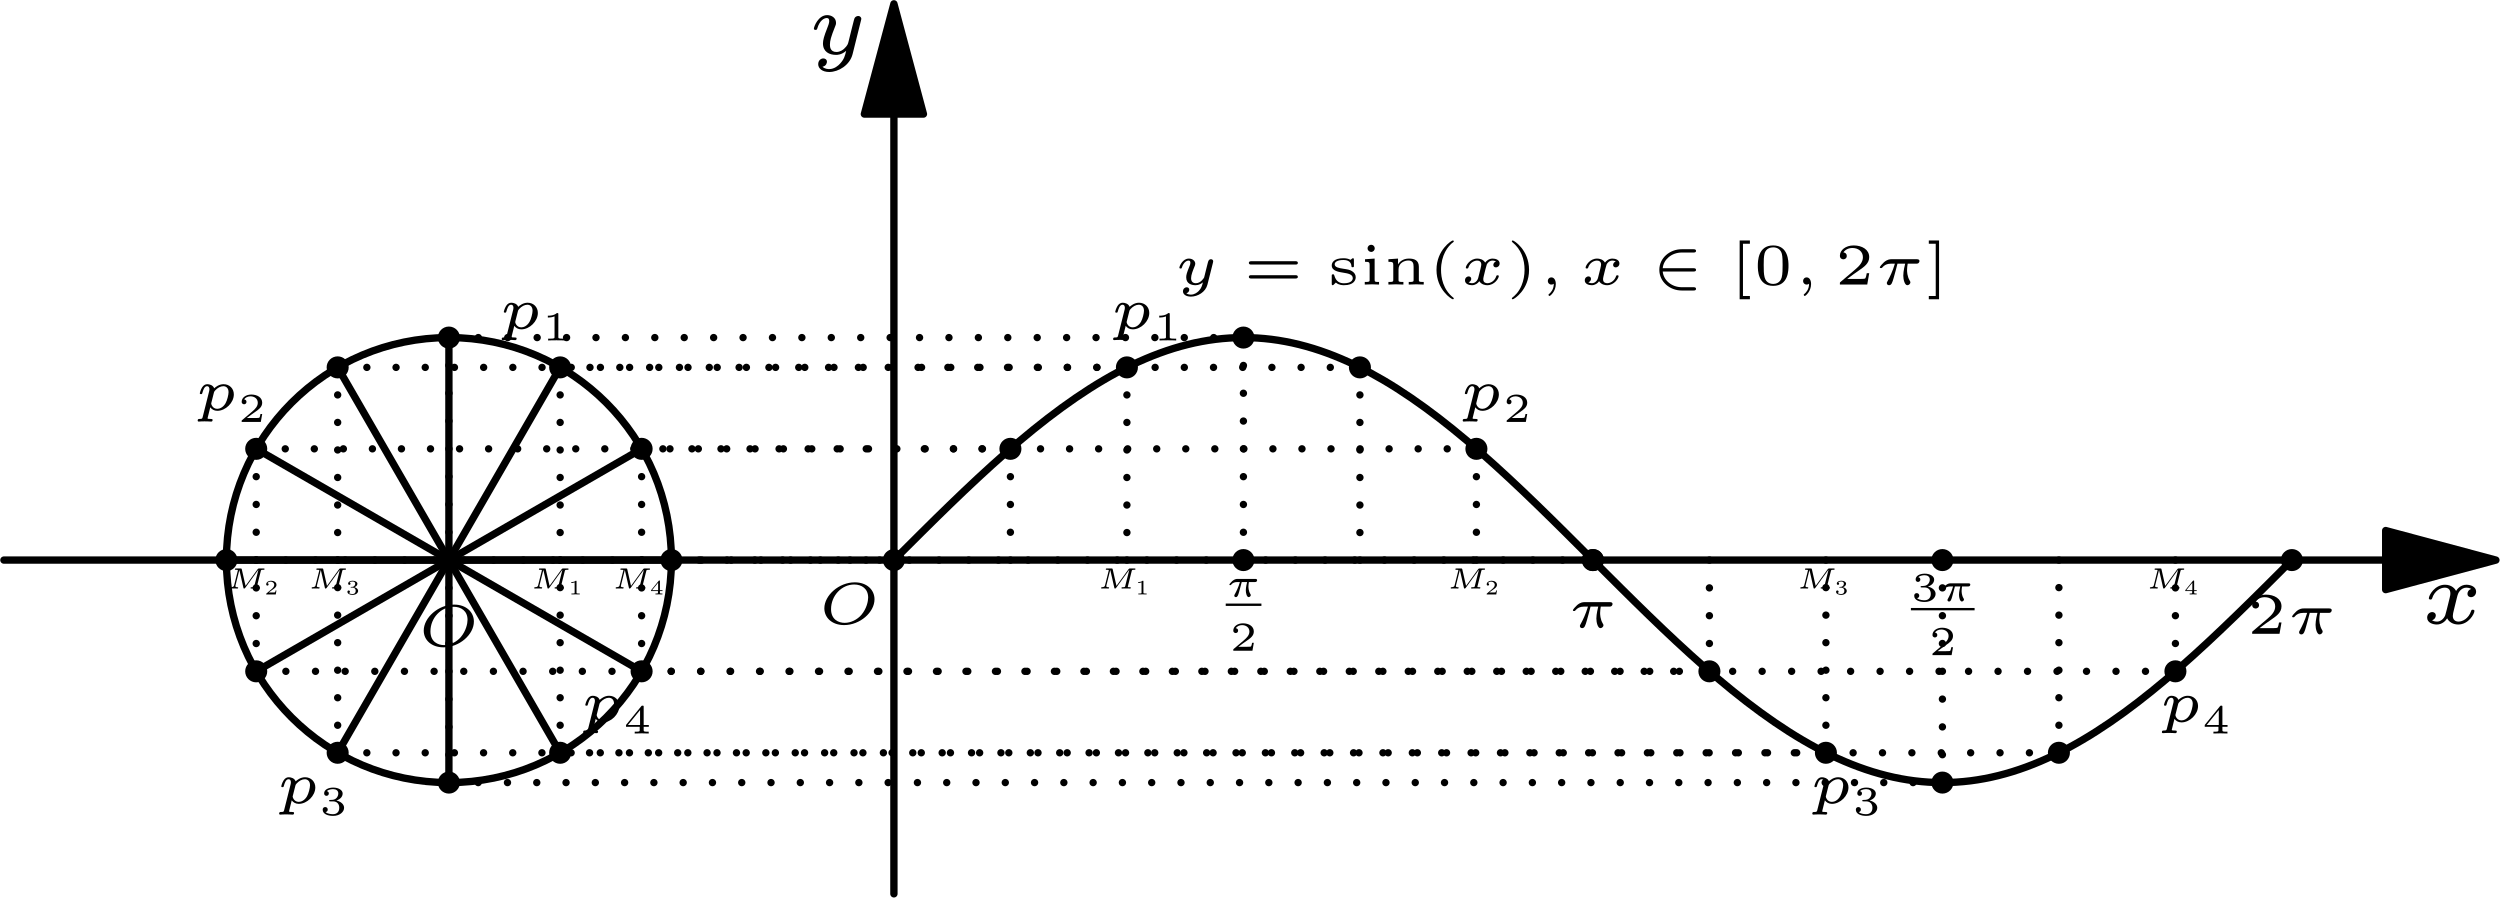 <?xml version='1.0' encoding='UTF-8'?>
<!-- This file was generated by dvisvgm 2.6.3 -->
<svg version='1.1' xmlns='http://www.w3.org/2000/svg' xmlns:xlink='http://www.w3.org/1999/xlink' width='170.065pt' height='61.059pt' viewBox='56.409 53.858 170.065 61.059'>
<defs>
<use id='g6-40' xlink:href='#g1-40' transform='scale(2.857)'/>
<use id='g6-41' xlink:href='#g1-41' transform='scale(2.857)'/>
<use id='g6-48' xlink:href='#g1-48' transform='scale(2.857)'/>
<use id='g6-50' xlink:href='#g1-50' transform='scale(2.857)'/>
<use id='g6-61' xlink:href='#g1-61' transform='scale(2.857)'/>
<use id='g6-91' xlink:href='#g1-91' transform='scale(2.857)'/>
<use id='g6-93' xlink:href='#g1-93' transform='scale(2.857)'/>
<use id='g6-105' xlink:href='#g1-105' transform='scale(2.857)'/>
<use id='g6-110' xlink:href='#g1-110' transform='scale(2.857)'/>
<use id='g6-115' xlink:href='#g1-115' transform='scale(2.857)'/>
<path id='g7-120' d='M3.378 -2.358C3.168 -2.298 3.12 -2.124 3.12 -2.034C3.12 -1.842 3.276 -1.8 3.36 -1.8C3.534 -1.8 3.708 -1.944 3.708 -2.178C3.708 -2.502 3.354 -2.646 3.048 -2.646C2.652 -2.646 2.412 -2.34 2.346 -2.226C2.268 -2.376 2.04 -2.646 1.59 -2.646C0.9 -2.646 0.492 -1.932 0.492 -1.722C0.492 -1.692 0.516 -1.638 0.6 -1.638S0.702 -1.674 0.72 -1.728C0.87 -2.214 1.278 -2.448 1.572 -2.448S1.956 -2.256 1.956 -2.058C1.956 -1.986 1.956 -1.932 1.908 -1.746C1.77 -1.188 1.638 -0.642 1.608 -0.57C1.518 -0.342 1.302 -0.138 1.05 -0.138C1.014 -0.138 0.846 -0.138 0.708 -0.228C0.942 -0.306 0.966 -0.504 0.966 -0.552C0.966 -0.708 0.846 -0.786 0.726 -0.786C0.558 -0.786 0.378 -0.654 0.378 -0.408C0.378 -0.066 0.756 0.06 1.038 0.06C1.38 0.06 1.626 -0.174 1.74 -0.36C1.86 -0.108 2.148 0.06 2.49 0.06C3.198 0.06 3.594 -0.666 3.594 -0.864C3.594 -0.876 3.588 -0.948 3.48 -0.948C3.396 -0.948 3.384 -0.906 3.366 -0.852C3.192 -0.33 2.766 -0.138 2.514 -0.138C2.286 -0.138 2.124 -0.27 2.124 -0.522C2.124 -0.636 2.154 -0.768 2.208 -0.978L2.4 -1.758C2.46 -1.992 2.49 -2.1 2.616 -2.244C2.7 -2.334 2.844 -2.448 3.036 -2.448C3.066 -2.448 3.246 -2.448 3.378 -2.358Z'/>
<path id='g7-121' d='M3.576 -2.304C3.588 -2.346 3.594 -2.37 3.594 -2.388C3.594 -2.46 3.54 -2.586 3.378 -2.586C3.276 -2.586 3.174 -2.52 3.132 -2.436C3.108 -2.394 3.066 -2.208 3.036 -2.094L2.91 -1.596L2.724 -0.846C2.682 -0.678 2.658 -0.582 2.418 -0.354C2.352 -0.294 2.16 -0.138 1.902 -0.138C1.458 -0.138 1.458 -0.528 1.458 -0.636C1.458 -0.9 1.53 -1.17 1.794 -1.83C1.854 -1.974 1.872 -2.016 1.872 -2.124C1.872 -2.46 1.572 -2.646 1.272 -2.646C0.66 -2.646 0.366 -1.854 0.366 -1.722C0.366 -1.692 0.39 -1.638 0.474 -1.638S0.576 -1.674 0.594 -1.728C0.762 -2.31 1.08 -2.448 1.248 -2.448C1.368 -2.448 1.41 -2.37 1.41 -2.232C1.41 -2.106 1.332 -1.902 1.266 -1.74C1.056 -1.212 0.984 -0.936 0.984 -0.72C0.984 -0.15 1.41 0.06 1.878 0.06C1.962 0.06 2.244 0.06 2.562 -0.216C2.484 0.114 2.43 0.348 2.142 0.66C2.034 0.78 1.764 1.026 1.404 1.026C1.35 1.026 1.092 1.02 0.954 0.864C1.218 0.816 1.254 0.582 1.254 0.528C1.254 0.366 1.122 0.3 1.008 0.3C0.858 0.3 0.66 0.42 0.66 0.696C0.66 0.984 0.942 1.224 1.41 1.224C2.046 1.224 2.814 0.756 3 0.006L3.576 -2.304Z'/>
<use id='g4-25' xlink:href='#g0-25' transform='scale(2)'/>
<use id='g4-59' xlink:href='#g0-59' transform='scale(2)'/>
<use id='g4-79' xlink:href='#g0-79' transform='scale(2)'/>
<use id='g4-112' xlink:href='#g0-112' transform='scale(2)'/>
<use id='g4-120' xlink:href='#g0-120' transform='scale(2)'/>
<use id='g4-121' xlink:href='#g0-121' transform='scale(2)'/>
<path id='g2-50' d='M2.964 -0.888C3.028 -0.888 3.136 -0.888 3.136 -1S3.028 -1.112 2.964 -1.112H0.872C0.92 -1.684 1.456 -2.18 2.176 -2.18H2.964C3.028 -2.18 3.136 -2.18 3.136 -2.292S3.028 -2.404 2.964 -2.404H2.16C1.356 -2.404 0.64 -1.808 0.64 -1S1.356 0.404 2.16 0.404H2.964C3.028 0.404 3.136 0.404 3.136 0.292S3.028 0.18 2.964 0.18H2.176C1.456 0.18 0.92 -0.316 0.872 -0.888H2.964Z'/>
<path id='g0-25' d='M1.41 -0.71C1.446 -0.71 1.466 -0.71 1.494 -0.73C1.506 -0.742 1.526 -0.77 1.526 -0.798C1.526 -0.862 1.466 -0.862 1.432 -0.862H0.574C0.53 -0.862 0.44 -0.862 0.322 -0.762C0.268 -0.714 0.178 -0.612 0.178 -0.588C0.178 -0.56 0.206 -0.56 0.218 -0.56C0.246 -0.56 0.246 -0.562 0.262 -0.58C0.33 -0.666 0.426 -0.71 0.548 -0.71H0.69C0.618 -0.46 0.516 -0.252 0.446 -0.126C0.416 -0.074 0.416 -0.07 0.416 -0.05C0.416 -0.004 0.452 0.022 0.492 0.022C0.576 0.022 0.604 -0.07 0.65 -0.232C0.696 -0.388 0.732 -0.532 0.778 -0.71H1.04C1.032 -0.68 0.976 -0.462 0.976 -0.304C0.976 -0.166 1.026 0.022 1.114 0.022C1.162 0.022 1.218 -0.024 1.218 -0.076C1.218 -0.098 1.21 -0.108 1.196 -0.132C1.104 -0.282 1.104 -0.458 1.104 -0.494C1.104 -0.562 1.114 -0.642 1.126 -0.71H1.41Z'/>
<path id='g0-59' d='M0.54 -0.028C0.54 0.164 0.436 0.274 0.382 0.318C0.362 0.334 0.358 0.338 0.358 0.352C0.358 0.364 0.376 0.388 0.394 0.388C0.42 0.388 0.608 0.232 0.608 -0.018C0.608 -0.154 0.548 -0.244 0.458 -0.244C0.382 -0.244 0.336 -0.184 0.336 -0.122C0.336 -0.058 0.382 0 0.458 0C0.488 0 0.518 -0.008 0.54 -0.028Z'/>
<path id='g0-77' d='M2.328 -1.196C2.344 -1.26 2.348 -1.276 2.5 -1.276C2.552 -1.276 2.556 -1.276 2.564 -1.282C2.576 -1.294 2.582 -1.318 2.582 -1.332C2.582 -1.366 2.552 -1.366 2.518 -1.366H2.216C2.172 -1.366 2.15 -1.366 2.12 -1.326L1.29 -0.182L1.034 -1.312C1.022 -1.364 1.01 -1.366 0.956 -1.366H0.636C0.596 -1.366 0.566 -1.366 0.566 -1.31C0.566 -1.276 0.59 -1.276 0.64 -1.276C0.66 -1.276 0.726 -1.276 0.768 -1.264C0.768 -1.24 0.768 -1.236 0.762 -1.214L0.514 -0.224C0.5 -0.17 0.482 -0.094 0.296 -0.09C0.28 -0.09 0.246 -0.088 0.246 -0.034C0.246 -0.016 0.262 0 0.28 0C0.316 0 0.358 -0.006 0.394 -0.006C0.432 -0.006 0.47 -0.008 0.508 -0.008C0.548 -0.008 0.586 -0.006 0.626 -0.006C0.662 -0.006 0.704 0 0.74 0C0.766 0 0.788 -0.014 0.788 -0.056C0.788 -0.09 0.758 -0.09 0.736 -0.09C0.636 -0.092 0.598 -0.118 0.598 -0.166C0.598 -0.18 0.602 -0.192 0.606 -0.212L0.868 -1.264H0.87L1.144 -0.058C1.152 -0.024 1.158 0 1.196 0C1.216 0 1.24 -0.008 1.268 -0.046L2.162 -1.28L2.164 -1.278L1.886 -0.166C1.87 -0.106 1.866 -0.09 1.714 -0.09C1.664 -0.09 1.632 -0.09 1.632 -0.034C1.632 -0.018 1.646 0 1.668 0C1.71 0 1.758 -0.006 1.802 -0.006S1.892 -0.008 1.938 -0.008S2.03 -0.006 2.076 -0.006C2.12 -0.006 2.17 0 2.214 0C2.226 0 2.264 0 2.264 -0.056C2.264 -0.09 2.236 -0.09 2.198 -0.09C2.194 -0.09 2.146 -0.09 2.112 -0.094C2.062 -0.098 2.06 -0.1 2.06 -0.116C2.06 -0.12 2.06 -0.124 2.066 -0.144L2.328 -1.196Z'/>
<path id='g0-79' d='M1.934 -0.834C1.934 -1.156 1.672 -1.41 1.264 -1.41C0.718 -1.41 0.228 -0.962 0.228 -0.526C0.228 -0.204 0.492 0.044 0.9 0.044C1.438 0.044 1.934 -0.388 1.934 -0.834ZM0.92 -0.032C0.718 -0.032 0.456 -0.138 0.456 -0.498C0.456 -0.958 0.816 -1.336 1.244 -1.336C1.498 -1.336 1.718 -1.194 1.718 -0.892C1.718 -0.772 1.67 -0.518 1.488 -0.304C1.35 -0.144 1.134 -0.032 0.92 -0.032Z'/>
<path id='g0-112' d='M0.28 0.234C0.266 0.286 0.264 0.298 0.174 0.298C0.144 0.298 0.11 0.298 0.11 0.354C0.11 0.376 0.128 0.388 0.142 0.388C0.172 0.388 0.208 0.382 0.24 0.382S0.306 0.38 0.34 0.38C0.38 0.38 0.418 0.382 0.458 0.382C0.492 0.382 0.534 0.388 0.568 0.388C0.594 0.388 0.618 0.374 0.618 0.332C0.618 0.298 0.584 0.298 0.556 0.298C0.49 0.298 0.446 0.298 0.446 0.274C0.446 0.262 0.478 0.14 0.538 -0.098C0.588 -0.03 0.668 0.022 0.778 0.022C1.06 0.022 1.34 -0.254 1.34 -0.536C1.34 -0.736 1.194 -0.884 0.99 -0.884C0.834 -0.884 0.712 -0.782 0.672 -0.744C0.632 -0.852 0.512 -0.884 0.438 -0.884C0.37 -0.884 0.31 -0.852 0.26 -0.774C0.208 -0.69 0.182 -0.586 0.182 -0.576C0.182 -0.546 0.212 -0.546 0.224 -0.546C0.258 -0.546 0.262 -0.556 0.27 -0.588C0.292 -0.668 0.334 -0.816 0.428 -0.816C0.498 -0.816 0.51 -0.75 0.51 -0.71C0.51 -0.682 0.508 -0.674 0.504 -0.658L0.28 0.234ZM0.662 -0.596C0.67 -0.628 0.672 -0.632 0.706 -0.672C0.786 -0.76 0.888 -0.816 0.984 -0.816C1.066 -0.816 1.16 -0.764 1.16 -0.612C1.16 -0.524 1.114 -0.332 1.058 -0.236C0.974 -0.09 0.854 -0.046 0.778 -0.046C0.612 -0.046 0.57 -0.208 0.57 -0.224C0.57 -0.234 0.574 -0.246 0.576 -0.256L0.662 -0.596Z'/>
<path id='g0-120' d='M1.242 -0.784C1.15 -0.756 1.15 -0.668 1.15 -0.666C1.15 -0.632 1.174 -0.584 1.24 -0.584C1.296 -0.584 1.364 -0.632 1.364 -0.72C1.364 -0.838 1.232 -0.884 1.126 -0.884C0.996 -0.884 0.912 -0.8 0.872 -0.748C0.806 -0.862 0.678 -0.884 0.606 -0.884C0.356 -0.884 0.214 -0.648 0.214 -0.574C0.214 -0.546 0.246 -0.546 0.256 -0.546C0.274 -0.546 0.29 -0.548 0.298 -0.57C0.358 -0.766 0.522 -0.816 0.598 -0.816C0.664 -0.816 0.74 -0.788 0.74 -0.682C0.74 -0.632 0.704 -0.494 0.636 -0.228C0.606 -0.114 0.514 -0.046 0.428 -0.046C0.414 -0.046 0.356 -0.046 0.308 -0.078C0.398 -0.11 0.398 -0.186 0.398 -0.194C0.398 -0.252 0.354 -0.278 0.31 -0.278C0.26 -0.278 0.186 -0.238 0.186 -0.142C0.186 -0.02 0.322 0.022 0.424 0.022C0.534 0.022 0.624 -0.042 0.672 -0.114C0.752 0.006 0.88 0.022 0.942 0.022C1.194 0.022 1.336 -0.216 1.336 -0.288C1.336 -0.316 1.302 -0.316 1.294 -0.316C1.26 -0.316 1.256 -0.304 1.25 -0.286C1.192 -0.106 1.038 -0.046 0.95 -0.046C0.89 -0.046 0.808 -0.068 0.808 -0.18C0.808 -0.204 0.808 -0.218 0.824 -0.286C0.858 -0.426 0.912 -0.648 0.928 -0.684C0.954 -0.736 1.02 -0.816 1.122 -0.816C1.128 -0.816 1.196 -0.816 1.242 -0.784Z'/>
<path id='g0-121' d='M1.324 -0.746C1.332 -0.776 1.332 -0.79 1.332 -0.792C1.332 -0.836 1.296 -0.862 1.258 -0.862C1.178 -0.862 1.162 -0.792 1.148 -0.738L1.106 -0.572L1.044 -0.322C1.036 -0.296 1.026 -0.254 1.024 -0.242C1.022 -0.234 0.914 -0.046 0.744 -0.046C0.652 -0.046 0.58 -0.09 0.58 -0.218C0.58 -0.328 0.64 -0.474 0.698 -0.618C0.708 -0.642 0.722 -0.674 0.722 -0.708C0.722 -0.806 0.628 -0.884 0.504 -0.884C0.294 -0.884 0.182 -0.628 0.182 -0.574C0.182 -0.546 0.214 -0.546 0.224 -0.546C0.258 -0.546 0.26 -0.556 0.27 -0.586C0.312 -0.724 0.406 -0.816 0.496 -0.816C0.534 -0.816 0.556 -0.794 0.556 -0.74C0.556 -0.7 0.544 -0.672 0.53 -0.636C0.432 -0.398 0.414 -0.326 0.414 -0.246C0.414 -0.024 0.6 0.022 0.734 0.022C0.848 0.022 0.932 -0.034 0.982 -0.076C0.954 0.036 0.932 0.124 0.838 0.22C0.792 0.266 0.698 0.342 0.574 0.342C0.538 0.342 0.464 0.336 0.418 0.294C0.508 0.272 0.518 0.194 0.518 0.174C0.518 0.116 0.472 0.092 0.43 0.092C0.372 0.092 0.304 0.14 0.304 0.232C0.304 0.332 0.406 0.41 0.574 0.41C0.802 0.41 1.072 0.258 1.136 0.002L1.324 -0.746Z'/>
<use id='g3-25' xlink:href='#g0-25' transform='scale(1.4)'/>
<use id='g5-49' xlink:href='#g1-49' transform='scale(2)'/>
<use id='g5-50' xlink:href='#g1-50' transform='scale(2)'/>
<use id='g5-51' xlink:href='#g1-51' transform='scale(2)'/>
<use id='g5-52' xlink:href='#g1-52' transform='scale(2)'/>
<path id='g1-40' d='M0.617 -1.016C0.617 -1.018 0.622 -1.023 0.622 -1.03C0.622 -1.036 0.619 -1.05 0.598 -1.05C0.57 -1.05 0.21 -0.826 0.21 -0.35C0.21 0.125 0.57 0.35 0.598 0.35C0.619 0.35 0.622 0.336 0.622 0.33C0.622 0.321 0.616 0.316 0.61 0.312C0.363 0.115 0.318 -0.169 0.318 -0.35C0.318 -0.693 0.476 -0.918 0.617 -1.016Z'/>
<path id='g1-41' d='M0.547 -0.35C0.547 -0.825 0.188 -1.05 0.16 -1.05C0.137 -1.05 0.137 -1.033 0.137 -1.03C0.137 -1.029 0.137 -1.021 0.146 -1.012C0.356 -0.846 0.44 -0.602 0.44 -0.35C0.44 -0.224 0.416 -0.092 0.368 0.022C0.301 0.182 0.213 0.259 0.144 0.315C0.14 0.318 0.137 0.325 0.137 0.33C0.137 0.333 0.137 0.35 0.16 0.35C0.188 0.35 0.547 0.126 0.547 -0.35Z'/>
<path id='g1-48' d='M0.841 -0.448C0.841 -0.549 0.841 -0.932 0.476 -0.932S0.111 -0.549 0.111 -0.448C0.111 -0.346 0.111 0.031 0.476 0.031S0.841 -0.346 0.841 -0.448ZM0.476 -0.015C0.424 -0.015 0.307 -0.034 0.272 -0.175C0.252 -0.251 0.251 -0.35 0.251 -0.465C0.251 -0.568 0.251 -0.665 0.273 -0.745C0.308 -0.862 0.416 -0.886 0.476 -0.886C0.58 -0.886 0.654 -0.833 0.682 -0.735C0.701 -0.664 0.701 -0.547 0.701 -0.465C0.701 -0.37 0.701 -0.256 0.68 -0.172C0.644 -0.036 0.532 -0.015 0.476 -0.015Z'/>
<path id='g1-49' d='M0.557 -0.89C0.557 -0.932 0.553 -0.932 0.507 -0.932C0.407 -0.843 0.252 -0.843 0.224 -0.843H0.2V-0.781H0.224C0.256 -0.781 0.347 -0.785 0.428 -0.82V-0.12C0.428 -0.077 0.428 -0.062 0.28 -0.062H0.21V0C0.287 -0.006 0.412 -0.006 0.493 -0.006S0.699 -0.006 0.776 0V-0.062H0.706C0.557 -0.062 0.557 -0.077 0.557 -0.12V-0.89Z'/>
<path id='g1-50' d='M0.825 -0.27H0.766C0.762 -0.244 0.748 -0.157 0.725 -0.143C0.714 -0.134 0.596 -0.134 0.575 -0.134H0.301C0.393 -0.203 0.497 -0.281 0.581 -0.337C0.707 -0.424 0.825 -0.505 0.825 -0.654C0.825 -0.833 0.655 -0.932 0.455 -0.932C0.266 -0.932 0.127 -0.823 0.127 -0.686C0.127 -0.613 0.189 -0.601 0.209 -0.601C0.246 -0.601 0.291 -0.626 0.291 -0.683C0.291 -0.734 0.255 -0.762 0.211 -0.766C0.251 -0.829 0.332 -0.871 0.426 -0.871C0.561 -0.871 0.675 -0.79 0.675 -0.652C0.675 -0.535 0.594 -0.445 0.486 -0.354L0.144 -0.064C0.13 -0.052 0.129 -0.052 0.127 -0.042V0H0.778L0.825 -0.27Z'/>
<path id='g1-51' d='M0.462 -0.463C0.591 -0.463 0.676 -0.384 0.676 -0.245C0.676 -0.102 0.588 -0.027 0.463 -0.027C0.448 -0.027 0.281 -0.027 0.21 -0.099C0.267 -0.108 0.284 -0.151 0.284 -0.185C0.284 -0.237 0.245 -0.27 0.199 -0.27C0.154 -0.27 0.112 -0.241 0.112 -0.182C0.112 -0.036 0.277 0.031 0.468 0.031C0.697 0.031 0.84 -0.108 0.84 -0.244C0.84 -0.358 0.738 -0.456 0.578 -0.493C0.746 -0.547 0.791 -0.654 0.791 -0.732C0.791 -0.847 0.648 -0.932 0.472 -0.932C0.3 -0.932 0.161 -0.86 0.161 -0.734C0.161 -0.668 0.214 -0.651 0.241 -0.651C0.281 -0.651 0.321 -0.68 0.321 -0.731C0.321 -0.763 0.304 -0.802 0.253 -0.811C0.314 -0.875 0.438 -0.879 0.468 -0.879C0.57 -0.879 0.643 -0.827 0.643 -0.732C0.643 -0.651 0.589 -0.524 0.442 -0.515C0.403 -0.514 0.398 -0.512 0.361 -0.511C0.346 -0.51 0.33 -0.508 0.33 -0.487C0.33 -0.463 0.344 -0.463 0.37 -0.463H0.462Z'/>
<path id='g1-52' d='M0.864 -0.228V-0.29H0.689V-0.906C0.689 -0.939 0.687 -0.948 0.651 -0.948C0.623 -0.948 0.622 -0.946 0.606 -0.927L0.088 -0.29V-0.228H0.554V-0.119C0.554 -0.076 0.554 -0.062 0.433 -0.062H0.384V0C0.449 -0.003 0.54 -0.006 0.622 -0.006S0.792 -0.003 0.86 0V-0.062H0.811C0.689 -0.062 0.689 -0.076 0.689 -0.119V-0.228H0.864ZM0.566 -0.797V-0.29H0.154L0.566 -0.797Z'/>
<path id='g1-61' d='M1.247 -0.477C1.267 -0.477 1.302 -0.477 1.302 -0.517S1.261 -0.556 1.24 -0.556H0.197C0.176 -0.556 0.136 -0.556 0.136 -0.517S0.172 -0.477 0.19 -0.477H1.247ZM1.24 -0.144C1.261 -0.144 1.302 -0.144 1.302 -0.183S1.267 -0.223 1.247 -0.223H0.19C0.171 -0.223 0.136 -0.223 0.136 -0.183S0.176 -0.144 0.197 -0.144H1.24Z'/>
<path id='g1-91' d='M0.486 -0.972V-1.05H0.242V0.35H0.486V0.272H0.321V-0.972H0.486Z'/>
<path id='g1-93' d='M0.321 -1.05H0.077V-0.972H0.242V0.272H0.077V0.35H0.321V-1.05Z'/>
<path id='g1-105' d='M0.354 -0.862C0.354 -0.909 0.316 -0.948 0.269 -0.948C0.225 -0.948 0.183 -0.914 0.183 -0.862C0.183 -0.812 0.225 -0.777 0.269 -0.777C0.316 -0.777 0.354 -0.816 0.354 -0.862ZM0.122 -0.603V-0.542C0.221 -0.542 0.232 -0.532 0.232 -0.463V-0.118C0.232 -0.074 0.232 -0.062 0.141 -0.062H0.116V0C0.174 -0.004 0.232 -0.006 0.29 -0.006C0.343 -0.006 0.405 -0.004 0.456 0V-0.062C0.363 -0.062 0.351 -0.062 0.351 -0.118V-0.619L0.122 -0.603Z'/>
<path id='g1-110' d='M0.84 -0.423C0.84 -0.577 0.735 -0.619 0.605 -0.619C0.455 -0.619 0.377 -0.536 0.344 -0.482V-0.619L0.115 -0.603V-0.542C0.218 -0.542 0.231 -0.532 0.231 -0.463V-0.118C0.231 -0.074 0.231 -0.062 0.14 -0.062H0.115V0C0.175 -0.004 0.234 -0.006 0.294 -0.006C0.353 -0.006 0.413 -0.004 0.472 0V-0.062H0.447C0.356 -0.062 0.356 -0.074 0.356 -0.118V-0.361C0.356 -0.519 0.501 -0.573 0.588 -0.573C0.692 -0.573 0.715 -0.514 0.715 -0.424V-0.118C0.715 -0.074 0.715 -0.062 0.624 -0.062H0.599V0C0.659 -0.004 0.718 -0.006 0.778 -0.006C0.837 -0.006 0.897 -0.004 0.956 0V-0.062H0.931C0.84 -0.062 0.84 -0.074 0.84 -0.118V-0.423Z'/>
<path id='g1-115' d='M0.626 -0.588C0.626 -0.612 0.626 -0.627 0.603 -0.627C0.596 -0.627 0.591 -0.626 0.58 -0.617C0.574 -0.612 0.549 -0.589 0.543 -0.589C0.542 -0.589 0.539 -0.589 0.531 -0.595C0.498 -0.613 0.447 -0.627 0.377 -0.627C0.146 -0.627 0.098 -0.521 0.098 -0.456C0.098 -0.325 0.26 -0.3 0.389 -0.28C0.47 -0.267 0.599 -0.248 0.599 -0.153C0.599 -0.104 0.559 -0.031 0.389 -0.031C0.294 -0.031 0.202 -0.066 0.16 -0.214C0.153 -0.239 0.151 -0.244 0.127 -0.244C0.098 -0.244 0.098 -0.232 0.098 -0.203V-0.024C0.098 0 0.098 0.015 0.12 0.015C0.132 0.015 0.133 0.014 0.16 -0.013L0.196 -0.048C0.266 0.014 0.354 0.015 0.389 0.015C0.623 0.015 0.669 -0.106 0.669 -0.176C0.669 -0.239 0.634 -0.286 0.581 -0.319C0.525 -0.354 0.483 -0.36 0.365 -0.378C0.276 -0.392 0.168 -0.409 0.168 -0.483C0.168 -0.532 0.223 -0.585 0.375 -0.585C0.491 -0.585 0.559 -0.539 0.567 -0.442C0.568 -0.421 0.57 -0.413 0.596 -0.413C0.626 -0.413 0.626 -0.423 0.626 -0.452V-0.588Z'/>
</defs>
<g id='page1'>
<g transform='matrix(0.996 0 0 0.996 117.218 91.958)'>
<path d='M 0 -30.463L 0 22.795' fill='none' stroke='#000000' stroke-linecap='round' stroke-linejoin='round' stroke-miterlimit='10.037' stroke-width='0.502'/>
</g>
<g transform='matrix(0.996 0 0 0.996 117.218 91.958)'>
<path d='M 0 -37.991L -2.017 -30.463L 2.017 -30.463L 0 -37.991Z' fill='#000000'/>
</g>
<g transform='matrix(0.996 0 0 0.996 117.218 91.958)'>
<path d='M 0 -37.991L -2.017 -30.463L 2.017 -30.463L 0 -37.991Z' fill='none' stroke='#000000' stroke-linecap='round' stroke-linejoin='round' stroke-miterlimit='10.037' stroke-width='0.502'/>
</g><use x='111.408' y='57.532' xlink:href='#g7-121'/>
<g transform='matrix(0.996 0 0 0.996 117.218 91.958)'>
<path d='M 101.887 0L -60.786 -0' fill='none' stroke='#000000' stroke-linecap='round' stroke-linejoin='round' stroke-miterlimit='10.037' stroke-width='0.502'/>
</g>
<g transform='matrix(0.996 0 0 0.996 117.218 91.958)'>
<path d='M 109.415 0L 101.887 -2.017L 101.887 2.017L 109.415 0Z' fill='#000000'/>
</g>
<g transform='matrix(0.996 0 0 0.996 117.218 91.958)'>
<path d='M 109.415 0L 101.887 -2.017L 101.887 2.017L 109.415 0Z' fill='none' stroke='#000000' stroke-linecap='round' stroke-linejoin='round' stroke-miterlimit='10.037' stroke-width='0.502'/>
</g><use x='221.141' y='96.281' xlink:href='#g7-120'/>
<use x='136.274' y='73.216' xlink:href='#g4-121'/>
<use x='140.976' y='73.216' xlink:href='#g6-61'/>
<use x='146.722' y='73.216' xlink:href='#g6-115'/>
<use x='148.917' y='73.216' xlink:href='#g6-105'/>
<use x='150.528' y='73.216' xlink:href='#g6-110'/>
<use x='153.528' y='73.216' xlink:href='#g6-40'/>
<use x='155.695' y='73.216' xlink:href='#g4-120'/>
<use x='158.862' y='73.216' xlink:href='#g6-41'/>
<use x='161.028' y='73.216' xlink:href='#g4-59'/>
<use x='163.843' y='73.216' xlink:href='#g4-120'/>
<use x='168.646' y='73.216' xlink:href='#g2-50'/>
<use x='174.059' y='73.216' xlink:href='#g6-91'/>
<use x='175.67' y='73.216' xlink:href='#g6-48'/>
<use x='178.393' y='73.216' xlink:href='#g4-59'/>
<use x='181.207' y='73.216' xlink:href='#g6-50'/>
<use x='183.93' y='73.216' xlink:href='#g4-25'/>
<use x='187.398' y='73.216' xlink:href='#g6-93'/>
<g transform='matrix(0.996 0 0 0.996 117.218 91.958)'>
<path d='M 0 0C 0.318 -0.318 0.636 -0.636 0.955 -0.954C 1.273 -1.271 1.591 -1.588 1.91 -1.905C 2.227 -2.22 2.545 -2.534 2.864 -2.848C 3.182 -3.159 3.5 -3.47 3.819 -3.779C 4.136 -4.086 4.454 -4.392 4.774 -4.696C 5.091 -4.997 5.409 -5.297 5.729 -5.594C 6.045 -5.888 6.363 -6.181 6.684 -6.47C 7 -6.756 7.318 -7.04 7.639 -7.321C 7.954 -7.598 8.273 -7.872 8.593 -8.143C 8.909 -8.409 9.227 -8.673 9.548 -8.932C 9.864 -9.187 10.182 -9.439 10.503 -9.687C 10.818 -9.929 11.136 -10.168 11.458 -10.403C 11.773 -10.632 12.091 -10.858 12.413 -11.078C 12.728 -11.293 13.046 -11.504 13.367 -11.709C 13.682 -11.91 14.001 -12.105 14.322 -12.294C 14.637 -12.479 14.955 -12.658 15.277 -12.831C 15.592 -12.999 15.91 -13.162 16.232 -13.317C 16.547 -13.469 16.865 -13.613 17.187 -13.75C 17.502 -13.884 17.82 -14.011 18.142 -14.129C 18.457 -14.245 18.775 -14.354 19.096 -14.453C 19.412 -14.55 19.731 -14.639 20.051 -14.719C 20.367 -14.798 20.686 -14.867 21.006 -14.927C 21.323 -14.987 21.641 -15.037 21.961 -15.077C 22.278 -15.116 22.597 -15.146 22.916 -15.166C 23.234 -15.187 23.552 -15.197 23.871 -15.197C 24.189 -15.197 24.508 -15.187 24.825 -15.166C 25.145 -15.146 25.463 -15.116 25.78 -15.077C 26.1 -15.037 26.418 -14.987 26.735 -14.927C 27.055 -14.867 27.374 -14.798 27.69 -14.719C 28.011 -14.639 28.329 -14.55 28.645 -14.453C 28.966 -14.354 29.284 -14.245 29.6 -14.129C 29.921 -14.011 30.239 -13.884 30.554 -13.75C 30.876 -13.613 31.194 -13.469 31.509 -13.317C 31.831 -13.162 32.149 -12.999 32.464 -12.831C 32.786 -12.658 33.104 -12.479 33.419 -12.294C 33.741 -12.105 34.059 -11.91 34.374 -11.709C 34.695 -11.504 35.014 -11.293 35.328 -11.078C 35.65 -10.858 35.968 -10.632 36.283 -10.403C 36.605 -10.168 36.923 -9.929 37.238 -9.687C 37.559 -9.439 37.878 -9.187 38.193 -8.932C 38.514 -8.673 38.832 -8.409 39.148 -8.143C 39.469 -7.872 39.787 -7.598 40.103 -7.321C 40.423 -7.04 40.741 -6.756 41.057 -6.47C 41.378 -6.181 41.696 -5.888 42.012 -5.594C 42.332 -5.297 42.651 -4.997 42.967 -4.696C 43.287 -4.392 43.605 -4.086 43.922 -3.779C 44.241 -3.47 44.559 -3.159 44.877 -2.848C 45.196 -2.534 45.514 -2.22 45.832 -1.905C 46.15 -1.588 46.468 -1.271 46.786 -0.954C 47.105 -0.636 47.423 -0.318 47.741 -1.86103e-15C 48.059 0.318 48.378 0.636 48.696 0.954C 49.014 1.271 49.332 1.588 49.651 1.905C 49.968 2.22 50.287 2.534 50.606 2.848C 50.923 3.159 51.241 3.47 51.56 3.779C 51.877 4.086 52.196 4.392 52.515 4.696C 52.832 4.997 53.15 5.297 53.47 5.594C 53.786 5.888 54.105 6.181 54.425 6.47C 54.741 6.756 55.059 7.04 55.38 7.321C 55.696 7.598 56.014 7.872 56.335 8.143C 56.65 8.409 56.968 8.673 57.289 8.932C 57.605 9.187 57.923 9.439 58.244 9.687C 58.559 9.929 58.878 10.168 59.199 10.403C 59.514 10.632 59.832 10.858 60.154 11.078C 60.469 11.293 60.787 11.504 61.109 11.709C 61.423 11.91 61.742 12.105 62.064 12.294C 62.378 12.479 62.697 12.658 63.018 12.831C 63.333 12.999 63.651 13.162 63.973 13.317C 64.288 13.469 64.606 13.613 64.928 13.75C 65.243 13.884 65.561 14.011 65.883 14.129C 66.198 14.245 66.517 14.354 66.838 14.453C 67.153 14.55 67.472 14.639 67.793 14.719C 68.109 14.798 68.427 14.867 68.747 14.927C 69.064 14.987 69.382 15.037 69.702 15.077C 70.019 15.116 70.338 15.146 70.657 15.166C 70.975 15.187 71.293 15.197 71.612 15.197C 71.93 15.197 72.249 15.187 72.567 15.166C 72.886 15.146 73.204 15.116 73.522 15.077C 73.841 15.037 74.16 14.987 74.476 14.927C 74.796 14.867 75.115 14.798 75.431 14.719C 75.752 14.639 76.07 14.55 76.386 14.453C 76.707 14.354 77.025 14.245 77.341 14.129C 77.662 14.011 77.981 13.884 78.296 13.75C 78.617 13.613 78.936 13.469 79.25 13.317C 79.572 13.162 79.89 12.999 80.205 12.831C 80.527 12.658 80.845 12.479 81.16 12.294C 81.482 12.105 81.8 11.91 82.115 11.709C 82.437 11.504 82.755 11.293 83.07 11.078C 83.391 10.858 83.71 10.632 84.025 10.403C 84.346 10.168 84.664 9.929 84.979 9.687C 85.301 9.439 85.619 9.187 85.934 8.932C 86.255 8.673 86.573 8.409 86.889 8.143C 87.21 7.872 87.528 7.598 87.844 7.321C 88.164 7.04 88.483 6.756 88.799 6.47C 89.119 6.181 89.437 5.888 89.754 5.594C 90.073 5.297 90.392 4.997 90.708 4.696C 91.028 4.392 91.346 4.086 91.663 3.779C 91.983 3.47 92.301 3.159 92.618 2.848C 92.937 2.534 93.255 2.22 93.573 1.905C 93.892 1.588 94.21 1.271 94.528 0.954C 94.846 0.636 95.164 0.318 95.482 3.72207e-15' fill='none' stroke='#000000' stroke-linecap='round' stroke-linejoin='round' stroke-miterlimit='10.037' stroke-width='0.502'/>
</g><use x='139.79' y='94.447' xlink:href='#g3-25'/>
<rect x='139.79' y='94.916' height='0.16' width='2.428'/>
<use x='140.051' y='98.124' xlink:href='#g5-50'/>
<g transform='matrix(0.996 0 0 0.996 117.218 91.958)'>
<circle cx='23.871' cy='-0' r='0.753' fill='#000000'/>
</g><use x='163.051' y='96.544' xlink:href='#g4-25'/>
<g transform='matrix(0.996 0 0 0.996 117.218 91.958)'>
<circle cx='47.741' cy='-0' r='0.753' fill='#000000'/>
</g><use x='186.4' y='94.746' xlink:href='#g5-51'/>
<use x='188.305' y='94.746' xlink:href='#g3-25'/>
<rect x='186.4' y='95.216' height='0.16' width='4.333'/>
<use x='187.614' y='98.423' xlink:href='#g5-50'/>
<g transform='matrix(0.996 0 0 0.996 117.218 91.958)'>
<circle cx='71.612' cy='-0' r='0.753' fill='#000000'/>
</g><use x='209.253' y='96.971' xlink:href='#g6-50'/>
<use x='211.975' y='96.971' xlink:href='#g4-25'/>
<g transform='matrix(0.996 0 0 0.996 117.218 91.958)'>
<circle cx='95.482' cy='-0' r='0.753' fill='#000000'/>
</g>
<g transform='matrix(0.996 0 0 0.996 117.218 91.958)'>
<path d='M -15.197 -0C -15.197 -8.393 -22 -15.197 -30.393 -15.197C -38.786 -15.197 -45.59 -8.393 -45.59 -0C -45.59 8.393 -38.786 15.197 -30.393 15.197C -22 15.197 -15.197 8.393 -15.197 -0Z' fill='none' stroke='#000000' stroke-linecap='round' stroke-linejoin='round' stroke-miterlimit='10.037' stroke-width='0.502'/>
</g>
<g transform='matrix(0.996 0 0 0.996 117.218 91.958)'>
<circle cx='-15.197' cy='-0' r='0.753' fill='#000000'/>
</g>
<g transform='matrix(0.996 0 0 0.996 117.218 91.958)'>
<circle cx='0' cy='-0' r='0.753' fill='#000000'/>
</g>
<g transform='matrix(0.996 0 0 0.996 117.218 91.958)'>
<path d='M -30.393 -0L -15.197 -0' fill='none' stroke='#000000' stroke-linecap='round' stroke-linejoin='round' stroke-miterlimit='10.037' stroke-width='0.502'/>
</g>
<g transform='matrix(0.996 0 0 0.996 117.218 91.958)'>
<path d='M -15.197 -0L 0 0' fill='none' stroke='#000000' stroke-linecap='round' stroke-linejoin='round' stroke-miterlimit='10.037' stroke-width='0.502' stroke-dasharray='0,1.899'/>
</g>
<g transform='matrix(0.996 0 0 0.996 117.218 91.958)'>
<path d='M -15.197 -0L -15.197 -0' fill='none' stroke='#000000' stroke-linecap='round' stroke-linejoin='round' stroke-miterlimit='10.037' stroke-width='0.502' stroke-dasharray='0,2.007'/>
</g>
<g transform='matrix(0.996 0 0 0.996 117.218 91.958)'>
<path d='M 0 0L 0 0' fill='none' stroke='#000000' stroke-linecap='round' stroke-linejoin='round' stroke-miterlimit='10.037' stroke-width='0.502' stroke-dasharray='0,2.007'/>
</g>
<g transform='matrix(0.996 0 0 0.996 117.218 91.958)'>
<circle cx='-17.232' cy='-7.598' r='0.753' fill='#000000'/>
</g>
<g transform='matrix(0.996 0 0 0.996 117.218 91.958)'>
<circle cx='7.957' cy='-7.598' r='0.753' fill='#000000'/>
</g>
<g transform='matrix(0.996 0 0 0.996 117.218 91.958)'>
<path d='M -30.393 -0L -17.232 -7.598' fill='none' stroke='#000000' stroke-linecap='round' stroke-linejoin='round' stroke-miterlimit='10.037' stroke-width='0.502'/>
</g>
<g transform='matrix(0.996 0 0 0.996 117.218 91.958)'>
<path d='M -17.232 -7.598L 7.957 -7.598' fill='none' stroke='#000000' stroke-linecap='round' stroke-linejoin='round' stroke-miterlimit='10.037' stroke-width='0.502' stroke-dasharray='0,1.937'/>
</g>
<g transform='matrix(0.996 0 0 0.996 117.218 91.958)'>
<path d='M -17.232 -7.598L -17.232 -0' fill='none' stroke='#000000' stroke-linecap='round' stroke-linejoin='round' stroke-miterlimit='10.037' stroke-width='0.502' stroke-dasharray='0,1.899'/>
</g>
<g transform='matrix(0.996 0 0 0.996 117.218 91.958)'>
<path d='M 7.957 0L 7.957 -7.598' fill='none' stroke='#000000' stroke-linecap='round' stroke-linejoin='round' stroke-miterlimit='10.037' stroke-width='0.502' stroke-dasharray='0,1.899'/>
</g>
<g transform='matrix(0.996 0 0 0.996 117.218 91.958)'>
<circle cx='-22.795' cy='-13.161' r='0.753' fill='#000000'/>
</g>
<g transform='matrix(0.996 0 0 0.996 117.218 91.958)'>
<circle cx='15.914' cy='-13.161' r='0.753' fill='#000000'/>
</g>
<g transform='matrix(0.996 0 0 0.996 117.218 91.958)'>
<path d='M -30.393 -0L -22.795 -13.161' fill='none' stroke='#000000' stroke-linecap='round' stroke-linejoin='round' stroke-miterlimit='10.037' stroke-width='0.502'/>
</g>
<g transform='matrix(0.996 0 0 0.996 117.218 91.958)'>
<path d='M -22.795 -13.161L 15.914 -13.161' fill='none' stroke='#000000' stroke-linecap='round' stroke-linejoin='round' stroke-miterlimit='10.037' stroke-width='0.502' stroke-dasharray='0,2.037'/>
</g>
<g transform='matrix(0.996 0 0 0.996 117.218 91.958)'>
<path d='M -22.795 -13.161L -22.795 -0' fill='none' stroke='#000000' stroke-linecap='round' stroke-linejoin='round' stroke-miterlimit='10.037' stroke-width='0.502' stroke-dasharray='0,1.88'/>
</g><use x='90.317' y='76.219' xlink:href='#g4-112'/>
<use x='93.276' y='77.019' xlink:href='#g5-49'/>
<use x='92.503' y='93.895' xlink:href='#g0-77'/>
<use x='95.071' y='94.295' xlink:href='#g1-49'/>
<use x='131.909' y='76.219' xlink:href='#g4-112'/>
<use x='134.868' y='77.019' xlink:href='#g5-49'/>
<use x='131.067' y='93.895' xlink:href='#g0-77'/>
<use x='133.635' y='94.295' xlink:href='#g1-49'/>
<g transform='matrix(0.996 0 0 0.996 117.218 91.958)'>
<path d='M 15.914 0L 15.914 -13.161' fill='none' stroke='#000000' stroke-linecap='round' stroke-linejoin='round' stroke-miterlimit='10.037' stroke-width='0.502' stroke-dasharray='0,1.88'/>
</g>
<g transform='matrix(0.996 0 0 0.996 117.218 91.958)'>
<circle cx='-30.393' cy='-15.197' r='0.753' fill='#000000'/>
</g>
<g transform='matrix(0.996 0 0 0.996 117.218 91.958)'>
<circle cx='23.871' cy='-15.197' r='0.753' fill='#000000'/>
</g>
<g transform='matrix(0.996 0 0 0.996 117.218 91.958)'>
<path d='M -30.393 -0L -30.393 -15.197' fill='none' stroke='#000000' stroke-linecap='round' stroke-linejoin='round' stroke-miterlimit='10.037' stroke-width='0.502'/>
</g>
<g transform='matrix(0.996 0 0 0.996 117.218 91.958)'>
<path d='M -30.393 -15.197L 23.871 -15.197' fill='none' stroke='#000000' stroke-linecap='round' stroke-linejoin='round' stroke-miterlimit='10.037' stroke-width='0.502' stroke-dasharray='0,2.009'/>
</g>
<g transform='matrix(0.996 0 0 0.996 117.218 91.958)'>
<path d='M -30.393 -15.197L -30.393 -0' fill='none' stroke='#000000' stroke-linecap='round' stroke-linejoin='round' stroke-miterlimit='10.037' stroke-width='0.502' stroke-dasharray='0,1.899'/>
</g>
<g transform='matrix(0.996 0 0 0.996 117.218 91.958)'>
<path d='M 23.871 0L 23.871 -15.197' fill='none' stroke='#000000' stroke-linecap='round' stroke-linejoin='round' stroke-miterlimit='10.037' stroke-width='0.502' stroke-dasharray='0,1.899'/>
</g>
<g transform='matrix(0.996 0 0 0.996 117.218 91.958)'>
<circle cx='-37.991' cy='-13.161' r='0.753' fill='#000000'/>
</g>
<g transform='matrix(0.996 0 0 0.996 117.218 91.958)'>
<circle cx='31.828' cy='-13.161' r='0.753' fill='#000000'/>
</g>
<g transform='matrix(0.996 0 0 0.996 117.218 91.958)'>
<path d='M -30.393 -0L -37.991 -13.161' fill='none' stroke='#000000' stroke-linecap='round' stroke-linejoin='round' stroke-miterlimit='10.037' stroke-width='0.502'/>
</g>
<g transform='matrix(0.996 0 0 0.996 117.218 91.958)'>
<path d='M -37.991 -13.161L 31.828 -13.161' fill='none' stroke='#000000' stroke-linecap='round' stroke-linejoin='round' stroke-miterlimit='10.037' stroke-width='0.502' stroke-dasharray='0,1.994'/>
</g>
<g transform='matrix(0.996 0 0 0.996 117.218 91.958)'>
<path d='M -37.991 -13.161L -37.991 -0' fill='none' stroke='#000000' stroke-linecap='round' stroke-linejoin='round' stroke-miterlimit='10.037' stroke-width='0.502' stroke-dasharray='0,1.88'/>
</g>
<g transform='matrix(0.996 0 0 0.996 117.218 91.958)'>
<path d='M 31.828 0L 31.828 -13.161' fill='none' stroke='#000000' stroke-linecap='round' stroke-linejoin='round' stroke-miterlimit='10.037' stroke-width='0.502' stroke-dasharray='0,1.88'/>
</g>
<g transform='matrix(0.996 0 0 0.996 117.218 91.958)'>
<circle cx='-43.554' cy='-7.598' r='0.753' fill='#000000'/>
</g>
<g transform='matrix(0.996 0 0 0.996 117.218 91.958)'>
<circle cx='39.784' cy='-7.598' r='0.753' fill='#000000'/>
</g>
<g transform='matrix(0.996 0 0 0.996 117.218 91.958)'>
<path d='M -30.393 -0L -43.554 -7.598' fill='none' stroke='#000000' stroke-linecap='round' stroke-linejoin='round' stroke-miterlimit='10.037' stroke-width='0.502'/>
</g>
<g transform='matrix(0.996 0 0 0.996 117.218 91.958)'>
<path d='M -43.554 -7.598L 39.784 -7.598' fill='none' stroke='#000000' stroke-linecap='round' stroke-linejoin='round' stroke-miterlimit='10.037' stroke-width='0.502' stroke-dasharray='0,1.984'/>
</g>
<g transform='matrix(0.996 0 0 0.996 117.218 91.958)'>
<path d='M -43.554 -7.598L -43.554 -0' fill='none' stroke='#000000' stroke-linecap='round' stroke-linejoin='round' stroke-miterlimit='10.037' stroke-width='0.502' stroke-dasharray='0,1.899'/>
</g><use x='69.636' y='81.761' xlink:href='#g4-112'/>
<use x='72.595' y='82.561' xlink:href='#g5-50'/>
<use x='71.822' y='93.895' xlink:href='#g0-77'/>
<use x='74.39' y='94.295' xlink:href='#g1-50'/>
<use x='155.691' y='81.761' xlink:href='#g4-112'/>
<use x='158.649' y='82.561' xlink:href='#g5-50'/>
<use x='154.848' y='93.895' xlink:href='#g0-77'/>
<use x='157.416' y='94.295' xlink:href='#g1-50'/>
<g transform='matrix(0.996 0 0 0.996 117.218 91.958)'>
<path d='M 39.784 0L 39.784 -7.598' fill='none' stroke='#000000' stroke-linecap='round' stroke-linejoin='round' stroke-miterlimit='10.037' stroke-width='0.502' stroke-dasharray='0,1.899'/>
</g>
<g transform='matrix(0.996 0 0 0.996 117.218 91.958)'>
<circle cx='-45.59' cy='-1.86103e-15' r='0.753' fill='#000000'/>
</g>
<g transform='matrix(0.996 0 0 0.996 117.218 91.958)'>
<circle cx='47.741' cy='-1.86103e-15' r='0.753' fill='#000000'/>
</g>
<g transform='matrix(0.996 0 0 0.996 117.218 91.958)'>
<path d='M -30.393 -0L -45.59 -1.86103e-15' fill='none' stroke='#000000' stroke-linecap='round' stroke-linejoin='round' stroke-miterlimit='10.037' stroke-width='0.502'/>
</g>
<g transform='matrix(0.996 0 0 0.996 117.218 91.958)'>
<path d='M -45.59 -1.86103e-15L 47.741 -1.86103e-15' fill='none' stroke='#000000' stroke-linecap='round' stroke-linejoin='round' stroke-miterlimit='10.037' stroke-width='0.502' stroke-dasharray='0,2.028'/>
</g>
<g transform='matrix(0.996 0 0 0.996 117.218 91.958)'>
<path d='M -45.59 -1.86103e-15L -45.59 -0' fill='none' stroke='#000000' stroke-linecap='round' stroke-linejoin='round' stroke-miterlimit='10.037' stroke-width='0.502' stroke-dasharray='0,2.007'/>
</g>
<g transform='matrix(0.996 0 0 0.996 117.218 91.958)'>
<path d='M 47.741 0L 47.741 -1.86103e-15' fill='none' stroke='#000000' stroke-linecap='round' stroke-linejoin='round' stroke-miterlimit='10.037' stroke-width='0.502' stroke-dasharray='0,2.007'/>
</g>
<g transform='matrix(0.996 0 0 0.996 117.218 91.958)'>
<circle cx='-43.554' cy='7.598' r='0.753' fill='#000000'/>
</g>
<g transform='matrix(0.996 0 0 0.996 117.218 91.958)'>
<circle cx='55.698' cy='7.598' r='0.753' fill='#000000'/>
</g>
<g transform='matrix(0.996 0 0 0.996 117.218 91.958)'>
<path d='M -30.393 -0L -43.554 7.598' fill='none' stroke='#000000' stroke-linecap='round' stroke-linejoin='round' stroke-miterlimit='10.037' stroke-width='0.502'/>
</g>
<g transform='matrix(0.996 0 0 0.996 117.218 91.958)'>
<path d='M -43.554 7.598L 55.698 7.598' fill='none' stroke='#000000' stroke-linecap='round' stroke-linejoin='round' stroke-miterlimit='10.037' stroke-width='0.502' stroke-dasharray='0,2.025'/>
</g>
<g transform='matrix(0.996 0 0 0.996 117.218 91.958)'>
<path d='M -43.554 7.598L -43.554 -0' fill='none' stroke='#000000' stroke-linecap='round' stroke-linejoin='round' stroke-miterlimit='10.037' stroke-width='0.502' stroke-dasharray='0,1.899'/>
</g>
<g transform='matrix(0.996 0 0 0.996 117.218 91.958)'>
<path d='M 55.698 0L 55.698 7.598' fill='none' stroke='#000000' stroke-linecap='round' stroke-linejoin='round' stroke-miterlimit='10.037' stroke-width='0.502' stroke-dasharray='0,1.899'/>
</g>
<g transform='matrix(0.996 0 0 0.996 117.218 91.958)'>
<circle cx='-37.991' cy='13.161' r='0.753' fill='#000000'/>
</g>
<g transform='matrix(0.996 0 0 0.996 117.218 91.958)'>
<circle cx='63.655' cy='13.161' r='0.753' fill='#000000'/>
</g>
<g transform='matrix(0.996 0 0 0.996 117.218 91.958)'>
<path d='M -30.393 -0L -37.991 13.161' fill='none' stroke='#000000' stroke-linecap='round' stroke-linejoin='round' stroke-miterlimit='10.037' stroke-width='0.502'/>
</g>
<g transform='matrix(0.996 0 0 0.996 117.218 91.958)'>
<path d='M -37.991 13.161L 63.655 13.161' fill='none' stroke='#000000' stroke-linecap='round' stroke-linejoin='round' stroke-miterlimit='10.037' stroke-width='0.502' stroke-dasharray='0,1.993'/>
</g>
<g transform='matrix(0.996 0 0 0.996 117.218 91.958)'>
<path d='M -37.991 13.161L -37.991 -0' fill='none' stroke='#000000' stroke-linecap='round' stroke-linejoin='round' stroke-miterlimit='10.037' stroke-width='0.502' stroke-dasharray='0,1.88'/>
</g><use x='75.178' y='108.498' xlink:href='#g4-112'/>
<use x='78.136' y='109.298' xlink:href='#g5-51'/>
<use x='77.363' y='93.895' xlink:href='#g0-77'/>
<use x='79.931' y='94.295' xlink:href='#g1-51'/>
<use x='179.472' y='108.498' xlink:href='#g4-112'/>
<use x='182.431' y='109.298' xlink:href='#g5-51'/>
<use x='178.63' y='93.895' xlink:href='#g0-77'/>
<use x='181.198' y='94.295' xlink:href='#g1-51'/>
<g transform='matrix(0.996 0 0 0.996 117.218 91.958)'>
<path d='M 63.655 0L 63.655 13.161' fill='none' stroke='#000000' stroke-linecap='round' stroke-linejoin='round' stroke-miterlimit='10.037' stroke-width='0.502' stroke-dasharray='0,1.88'/>
</g>
<g transform='matrix(0.996 0 0 0.996 117.218 91.958)'>
<circle cx='-30.393' cy='15.197' r='0.753' fill='#000000'/>
</g>
<g transform='matrix(0.996 0 0 0.996 117.218 91.958)'>
<circle cx='71.612' cy='15.197' r='0.753' fill='#000000'/>
</g>
<g transform='matrix(0.996 0 0 0.996 117.218 91.958)'>
<path d='M -30.393 -0L -30.393 15.197' fill='none' stroke='#000000' stroke-linecap='round' stroke-linejoin='round' stroke-miterlimit='10.037' stroke-width='0.502'/>
</g>
<g transform='matrix(0.996 0 0 0.996 117.218 91.958)'>
<path d='M -30.393 15.197L 71.612 15.197' fill='none' stroke='#000000' stroke-linecap='round' stroke-linejoin='round' stroke-miterlimit='10.037' stroke-width='0.502' stroke-dasharray='0,2'/>
</g>
<g transform='matrix(0.996 0 0 0.996 117.218 91.958)'>
<path d='M -30.393 15.197L -30.393 -0' fill='none' stroke='#000000' stroke-linecap='round' stroke-linejoin='round' stroke-miterlimit='10.037' stroke-width='0.502' stroke-dasharray='0,1.899'/>
</g>
<g transform='matrix(0.996 0 0 0.996 117.218 91.958)'>
<path d='M 71.612 0L 71.612 15.197' fill='none' stroke='#000000' stroke-linecap='round' stroke-linejoin='round' stroke-miterlimit='10.037' stroke-width='0.502' stroke-dasharray='0,1.899'/>
</g>
<g transform='matrix(0.996 0 0 0.996 117.218 91.958)'>
<circle cx='-22.795' cy='13.161' r='0.753' fill='#000000'/>
</g>
<g transform='matrix(0.996 0 0 0.996 117.218 91.958)'>
<circle cx='79.569' cy='13.161' r='0.753' fill='#000000'/>
</g>
<g transform='matrix(0.996 0 0 0.996 117.218 91.958)'>
<path d='M -30.393 -0L -22.795 13.161' fill='none' stroke='#000000' stroke-linecap='round' stroke-linejoin='round' stroke-miterlimit='10.037' stroke-width='0.502'/>
</g>
<g transform='matrix(0.996 0 0 0.996 117.218 91.958)'>
<path d='M -22.795 13.161L 79.569 13.161' fill='none' stroke='#000000' stroke-linecap='round' stroke-linejoin='round' stroke-miterlimit='10.037' stroke-width='0.502' stroke-dasharray='0,2.007'/>
</g>
<g transform='matrix(0.996 0 0 0.996 117.218 91.958)'>
<path d='M -22.795 13.161L -22.795 -0' fill='none' stroke='#000000' stroke-linecap='round' stroke-linejoin='round' stroke-miterlimit='10.037' stroke-width='0.502' stroke-dasharray='0,1.88'/>
</g>
<g transform='matrix(0.996 0 0 0.996 117.218 91.958)'>
<path d='M 79.569 0L 79.569 13.161' fill='none' stroke='#000000' stroke-linecap='round' stroke-linejoin='round' stroke-miterlimit='10.037' stroke-width='0.502' stroke-dasharray='0,1.88'/>
</g>
<g transform='matrix(0.996 0 0 0.996 117.218 91.958)'>
<circle cx='-17.232' cy='7.598' r='0.753' fill='#000000'/>
</g>
<g transform='matrix(0.996 0 0 0.996 117.218 91.958)'>
<circle cx='87.526' cy='7.598' r='0.753' fill='#000000'/>
</g>
<g transform='matrix(0.996 0 0 0.996 117.218 91.958)'>
<path d='M -30.393 -0L -17.232 7.598' fill='none' stroke='#000000' stroke-linecap='round' stroke-linejoin='round' stroke-miterlimit='10.037' stroke-width='0.502'/>
</g>
<g transform='matrix(0.996 0 0 0.996 117.218 91.958)'>
<path d='M -17.232 7.598L 87.526 7.598' fill='none' stroke='#000000' stroke-linecap='round' stroke-linejoin='round' stroke-miterlimit='10.037' stroke-width='0.502' stroke-dasharray='0,2.014'/>
</g>
<g transform='matrix(0.996 0 0 0.996 117.218 91.958)'>
<path d='M -17.232 7.598L -17.232 -0' fill='none' stroke='#000000' stroke-linecap='round' stroke-linejoin='round' stroke-miterlimit='10.037' stroke-width='0.502' stroke-dasharray='0,1.899'/>
</g><use x='95.859' y='102.956' xlink:href='#g4-112'/>
<use x='98.818' y='103.756' xlink:href='#g5-52'/>
<use x='98.045' y='93.895' xlink:href='#g0-77'/>
<use x='100.613' y='94.295' xlink:href='#g1-52'/>
<use x='203.253' y='102.956' xlink:href='#g4-112'/>
<use x='206.212' y='103.756' xlink:href='#g5-52'/>
<use x='202.411' y='93.895' xlink:href='#g0-77'/>
<use x='204.979' y='94.295' xlink:href='#g1-52'/>
<g transform='matrix(0.996 0 0 0.996 117.218 91.958)'>
<path d='M 87.526 0L 87.526 7.598' fill='none' stroke='#000000' stroke-linecap='round' stroke-linejoin='round' stroke-miterlimit='10.037' stroke-width='0.502' stroke-dasharray='0,1.899'/>
</g><use x='112.03' y='96.292' xlink:href='#g4-79'/>
<use x='84.778' y='97.806' xlink:href='#g4-79'/>
</g>
</svg>